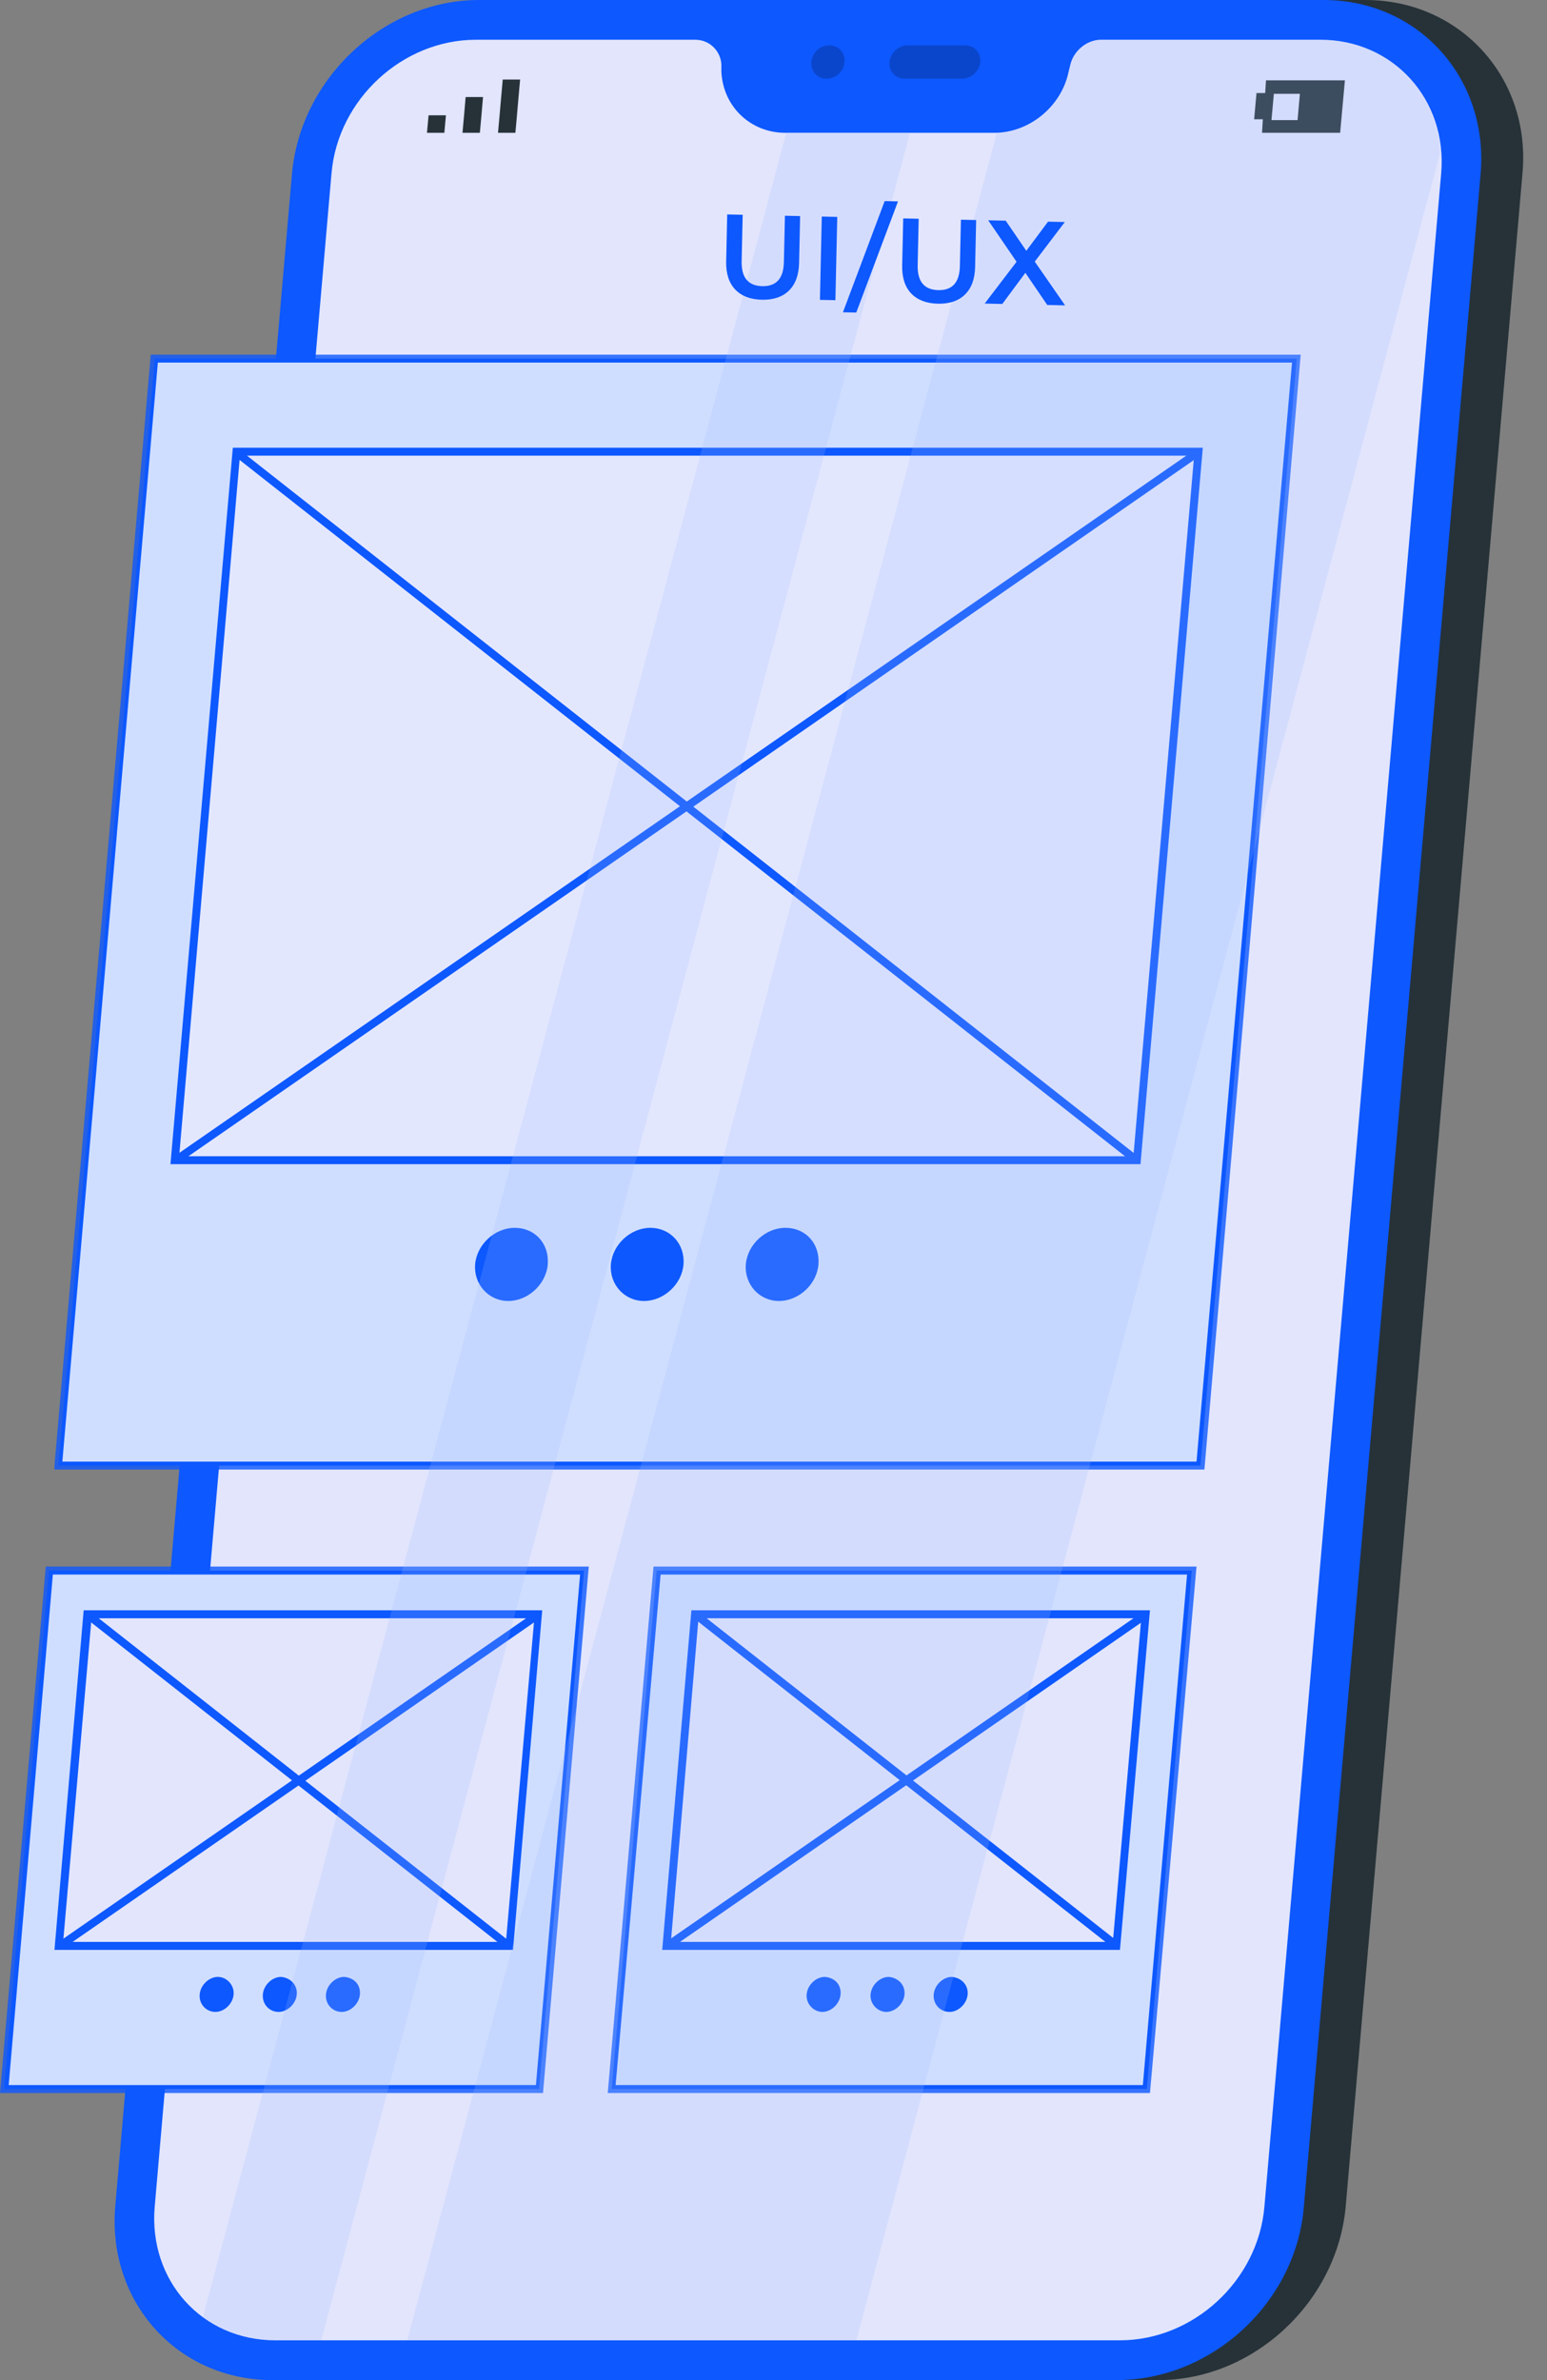<svg width="52" height="80" viewBox="0 0 52 80" fill="none" xmlns="http://www.w3.org/2000/svg">
<rect x="0" y="0" width="52" height="80" fill="#808080" stroke="none"/>
<path d="M45.896 0H38.999L32.048 80H38.946C42.129 80 44.941 77.381 45.233 74.173L51.176 5.827C51.468 2.619 49.08 0 45.896 0Z" fill="#263238"/>
<path d="M37.54 80H9.153C5.969 80 3.608 77.381 3.873 74.173L9.816 5.827C10.108 2.619 12.92 0 16.104 0H44.49C47.674 0 50.035 2.619 49.77 5.827L43.827 74.173C43.562 77.407 40.723 80 37.54 80Z" fill="#0D58FF"/>
<path d="M44.384 1.336H37.009C36.531 1.336 36.08 1.711 35.974 2.192L35.921 2.406C35.682 3.582 34.595 4.464 33.427 4.464H26.397C25.23 4.464 24.301 3.582 24.248 2.406V2.165C24.222 1.711 23.85 1.336 23.373 1.336H15.997C13.53 1.336 11.355 3.341 11.143 5.827L5.2 74.173C4.988 76.659 6.792 78.663 9.259 78.663H37.646C40.113 78.663 42.288 76.659 42.501 74.173L48.443 5.827C48.656 3.341 46.825 1.336 44.384 1.336Z" fill="#E2E5FC"/>
<g opacity="0.2">
<path d="M28.387 2.085C28.36 2.406 28.095 2.646 27.777 2.646C27.458 2.646 27.246 2.379 27.273 2.085C27.299 1.764 27.564 1.524 27.883 1.524C28.201 1.524 28.413 1.791 28.387 2.085Z" fill="black"/>
<path d="M32.446 1.524C32.233 1.524 30.748 1.524 30.509 1.524C30.191 1.524 29.925 1.791 29.899 2.085C29.872 2.406 30.111 2.646 30.403 2.646C30.588 2.646 32.154 2.646 32.34 2.646C32.658 2.646 32.923 2.379 32.95 2.085C32.976 1.791 32.764 1.524 32.446 1.524Z" fill="black"/>
</g>
<path d="M14.352 4.464H14.936L14.989 3.876H14.406L14.352 4.464Z" fill="#263238"/>
<path d="M15.599 3.876L15.546 4.464H16.13L16.183 3.876L16.236 3.261H15.652L15.599 3.876Z" fill="#263238"/>
<path d="M16.899 2.673L16.846 3.261L16.793 3.876L16.74 4.464H17.324L17.377 3.876L17.43 3.261L17.483 2.673H16.899Z" fill="#263238"/>
<path d="M42.554 2.7L42.527 3.127H42.235L42.156 4.009H42.448L42.421 4.464H45.047L45.207 2.7H42.554ZM43.615 4.036H42.739L42.819 3.154H43.694L43.615 4.036Z" fill="#263238"/>
<path d="M40.352 49.262H1.963L5.2 12.055H43.588L40.352 49.262Z" fill="#0D58FF"/>
<g opacity="0.8">
<path d="M40.352 49.262H1.963L5.2 12.055H43.588L40.352 49.262Z" fill="white"/>
<path d="M40.484 49.395H1.831V49.262L5.067 11.921H43.721L40.484 49.395ZM2.096 49.128H40.219L43.429 12.188H5.306L2.096 49.128Z" fill="#0D58FF"/>
</g>
<path opacity="0.8" d="M38.229 38.998H5.89L7.959 15.209H40.299L38.229 38.998Z" fill="#E8EAFD"/>
<path d="M38.336 39.131H5.73L7.826 15.049H40.431L38.336 39.131ZM6.022 38.864H38.097L40.139 15.316H8.065L6.022 38.864Z" fill="#0D58FF"/>
<path d="M8.02 15.094L7.857 15.305L38.14 39.119L38.303 38.908L8.02 15.094Z" fill="#0D58FF"/>
<path d="M40.193 15.096L5.798 38.91L5.949 39.13L40.343 15.316L40.193 15.096Z" fill="#0D58FF"/>
<path d="M18.412 42.499C18.358 43.167 17.748 43.729 17.085 43.729C16.422 43.729 15.918 43.167 15.971 42.499C16.024 41.831 16.634 41.27 17.297 41.27C17.987 41.27 18.465 41.804 18.412 42.499Z" fill="#0D58FF"/>
<path d="M22.975 42.499C22.922 43.167 22.311 43.729 21.648 43.729C20.985 43.729 20.481 43.167 20.534 42.499C20.587 41.831 21.197 41.27 21.86 41.27C22.524 41.27 23.028 41.804 22.975 42.499Z" fill="#0D58FF"/>
<path d="M27.511 42.499C27.458 43.167 26.848 43.729 26.184 43.729C25.521 43.729 25.017 43.167 25.07 42.499C25.123 41.831 25.733 41.27 26.397 41.27C27.087 41.27 27.564 41.804 27.511 42.499Z" fill="#0D58FF"/>
<path d="M18.12 70.217H0.133L1.645 52.79H19.632L18.12 70.217Z" fill="#0D58FF"/>
<g opacity="0.8">
<path d="M18.12 70.217H0.133L1.645 52.79H19.632L18.12 70.217Z" fill="white"/>
<path d="M18.252 70.351H0L1.539 52.656H19.791L18.252 70.351ZM0.292 70.084H18.014L19.499 52.923H1.777L0.292 70.084Z" fill="#0D58FF"/>
</g>
<path d="M17.112 65.406H1.99L2.945 54.26H18.093L17.112 65.406Z" fill="#E2E5FC"/>
<path d="M17.244 65.54H1.831L2.812 54.126H18.226L17.244 65.54ZM2.122 65.272H17.006L17.961 54.394H3.077L2.122 65.272Z" fill="#0D58FF"/>
<path d="M3.03 54.167L2.867 54.378L17.046 65.528L17.209 65.318L3.03 54.167Z" fill="#0D58FF"/>
<path d="M18.031 54.153L1.916 65.311L2.066 65.531L18.181 54.373L18.031 54.153Z" fill="#0D58FF"/>
<path d="M7.853 67.037C7.826 67.357 7.534 67.625 7.243 67.625C6.924 67.625 6.685 67.357 6.712 67.037C6.739 66.716 7.03 66.448 7.322 66.448C7.614 66.448 7.879 66.716 7.853 67.037Z" fill="#0D58FF"/>
<path d="M9.975 67.037C9.949 67.357 9.657 67.625 9.365 67.625C9.047 67.625 8.808 67.357 8.835 67.037C8.861 66.716 9.153 66.448 9.445 66.448C9.763 66.475 10.002 66.716 9.975 67.037Z" fill="#0D58FF"/>
<path d="M12.098 67.037C12.071 67.357 11.779 67.625 11.487 67.625C11.169 67.625 10.93 67.357 10.957 67.037C10.983 66.716 11.275 66.448 11.567 66.448C11.912 66.475 12.124 66.716 12.098 67.037Z" fill="#0D58FF"/>
<path d="M38.548 70.217H20.561L22.073 52.79H40.06L38.548 70.217Z" fill="#0D58FF"/>
<g opacity="0.8">
<path d="M38.548 70.217H20.561L22.073 52.79H40.06L38.548 70.217Z" fill="white"/>
<path d="M38.654 70.351H20.428L21.967 52.656H40.219L38.654 70.351ZM20.693 70.084H38.415L39.901 52.923H22.206L20.693 70.084Z" fill="#0D58FF"/>
</g>
<path d="M37.54 65.406H22.392L23.373 54.26H38.495L37.54 65.406Z" fill="#E2E5FC"/>
<path d="M37.646 65.54H22.259L23.24 54.126H38.654L37.646 65.54ZM22.551 65.272H37.407L38.362 54.394H23.479L22.551 65.272Z" fill="#0D58FF"/>
<path d="M23.454 54.158L23.291 54.368L37.471 65.519L37.634 65.308L23.454 54.158Z" fill="#0D58FF"/>
<path d="M38.436 54.161L22.321 65.318L22.471 65.538L38.586 54.381L38.436 54.161Z" fill="#0D58FF"/>
<path d="M28.254 67.037C28.228 67.357 27.936 67.625 27.644 67.625C27.352 67.625 27.087 67.357 27.114 67.037C27.14 66.716 27.432 66.448 27.724 66.448C28.069 66.475 28.281 66.716 28.254 67.037Z" fill="#0D58FF"/>
<path d="M30.404 67.037C30.377 67.357 30.085 67.625 29.793 67.625C29.502 67.625 29.236 67.357 29.263 67.037C29.289 66.716 29.581 66.448 29.873 66.448C30.191 66.475 30.43 66.716 30.404 67.037Z" fill="#0D58FF"/>
<path d="M32.526 67.037C32.499 67.357 32.208 67.625 31.916 67.625C31.597 67.625 31.358 67.357 31.385 67.037C31.412 66.716 31.703 66.448 31.995 66.448C32.314 66.475 32.552 66.716 32.526 67.037Z" fill="#0D58FF"/>
<g opacity="0.2">
<path d="M26.423 4.49L6.818 77.888C7.481 78.37 8.33 78.663 9.259 78.663H10.797L30.588 4.464H26.423V4.49Z" fill="#9BBAFF"/>
<path d="M44.384 1.336H37.009C36.531 1.336 36.08 1.711 35.974 2.192L35.921 2.406C35.682 3.555 34.647 4.41 33.507 4.464L13.689 78.663H28.784L48.416 5.105C48.284 2.967 46.586 1.336 44.384 1.336Z" fill="#9BBAFF"/>
</g>
<path d="M25.609 10.075C25.222 10.066 24.923 9.951 24.712 9.73C24.501 9.507 24.4 9.192 24.409 8.787L24.444 7.208L24.964 7.219L24.929 8.779C24.917 9.328 25.148 9.608 25.623 9.619C26.095 9.629 26.337 9.36 26.349 8.811L26.384 7.251L26.895 7.263L26.86 8.842C26.851 9.248 26.736 9.557 26.516 9.771C26.297 9.982 25.995 10.083 25.609 10.075ZM27.623 7.279L28.143 7.291L28.081 10.09L27.561 10.079L27.623 7.279ZM29.737 6.759L30.185 6.769L28.782 10.506L28.334 10.496L29.737 6.759ZM31.525 10.208C31.139 10.199 30.84 10.084 30.628 9.864C30.417 9.64 30.316 9.326 30.325 8.92L30.36 7.341L30.88 7.353L30.846 8.912C30.834 9.461 31.065 9.741 31.539 9.752C32.011 9.763 32.253 9.493 32.265 8.944L32.3 7.385L32.812 7.396L32.777 8.976C32.768 9.381 32.653 9.69 32.432 9.904C32.214 10.115 31.912 10.216 31.525 10.208ZM35.202 10.251L34.466 9.17L33.691 10.217L33.099 10.203L34.17 8.799L33.217 7.405L33.805 7.418L34.498 8.43L35.228 7.45L35.792 7.463L34.782 8.793L35.802 10.264L35.202 10.251Z" fill="#0D58FF"/>
</svg>
